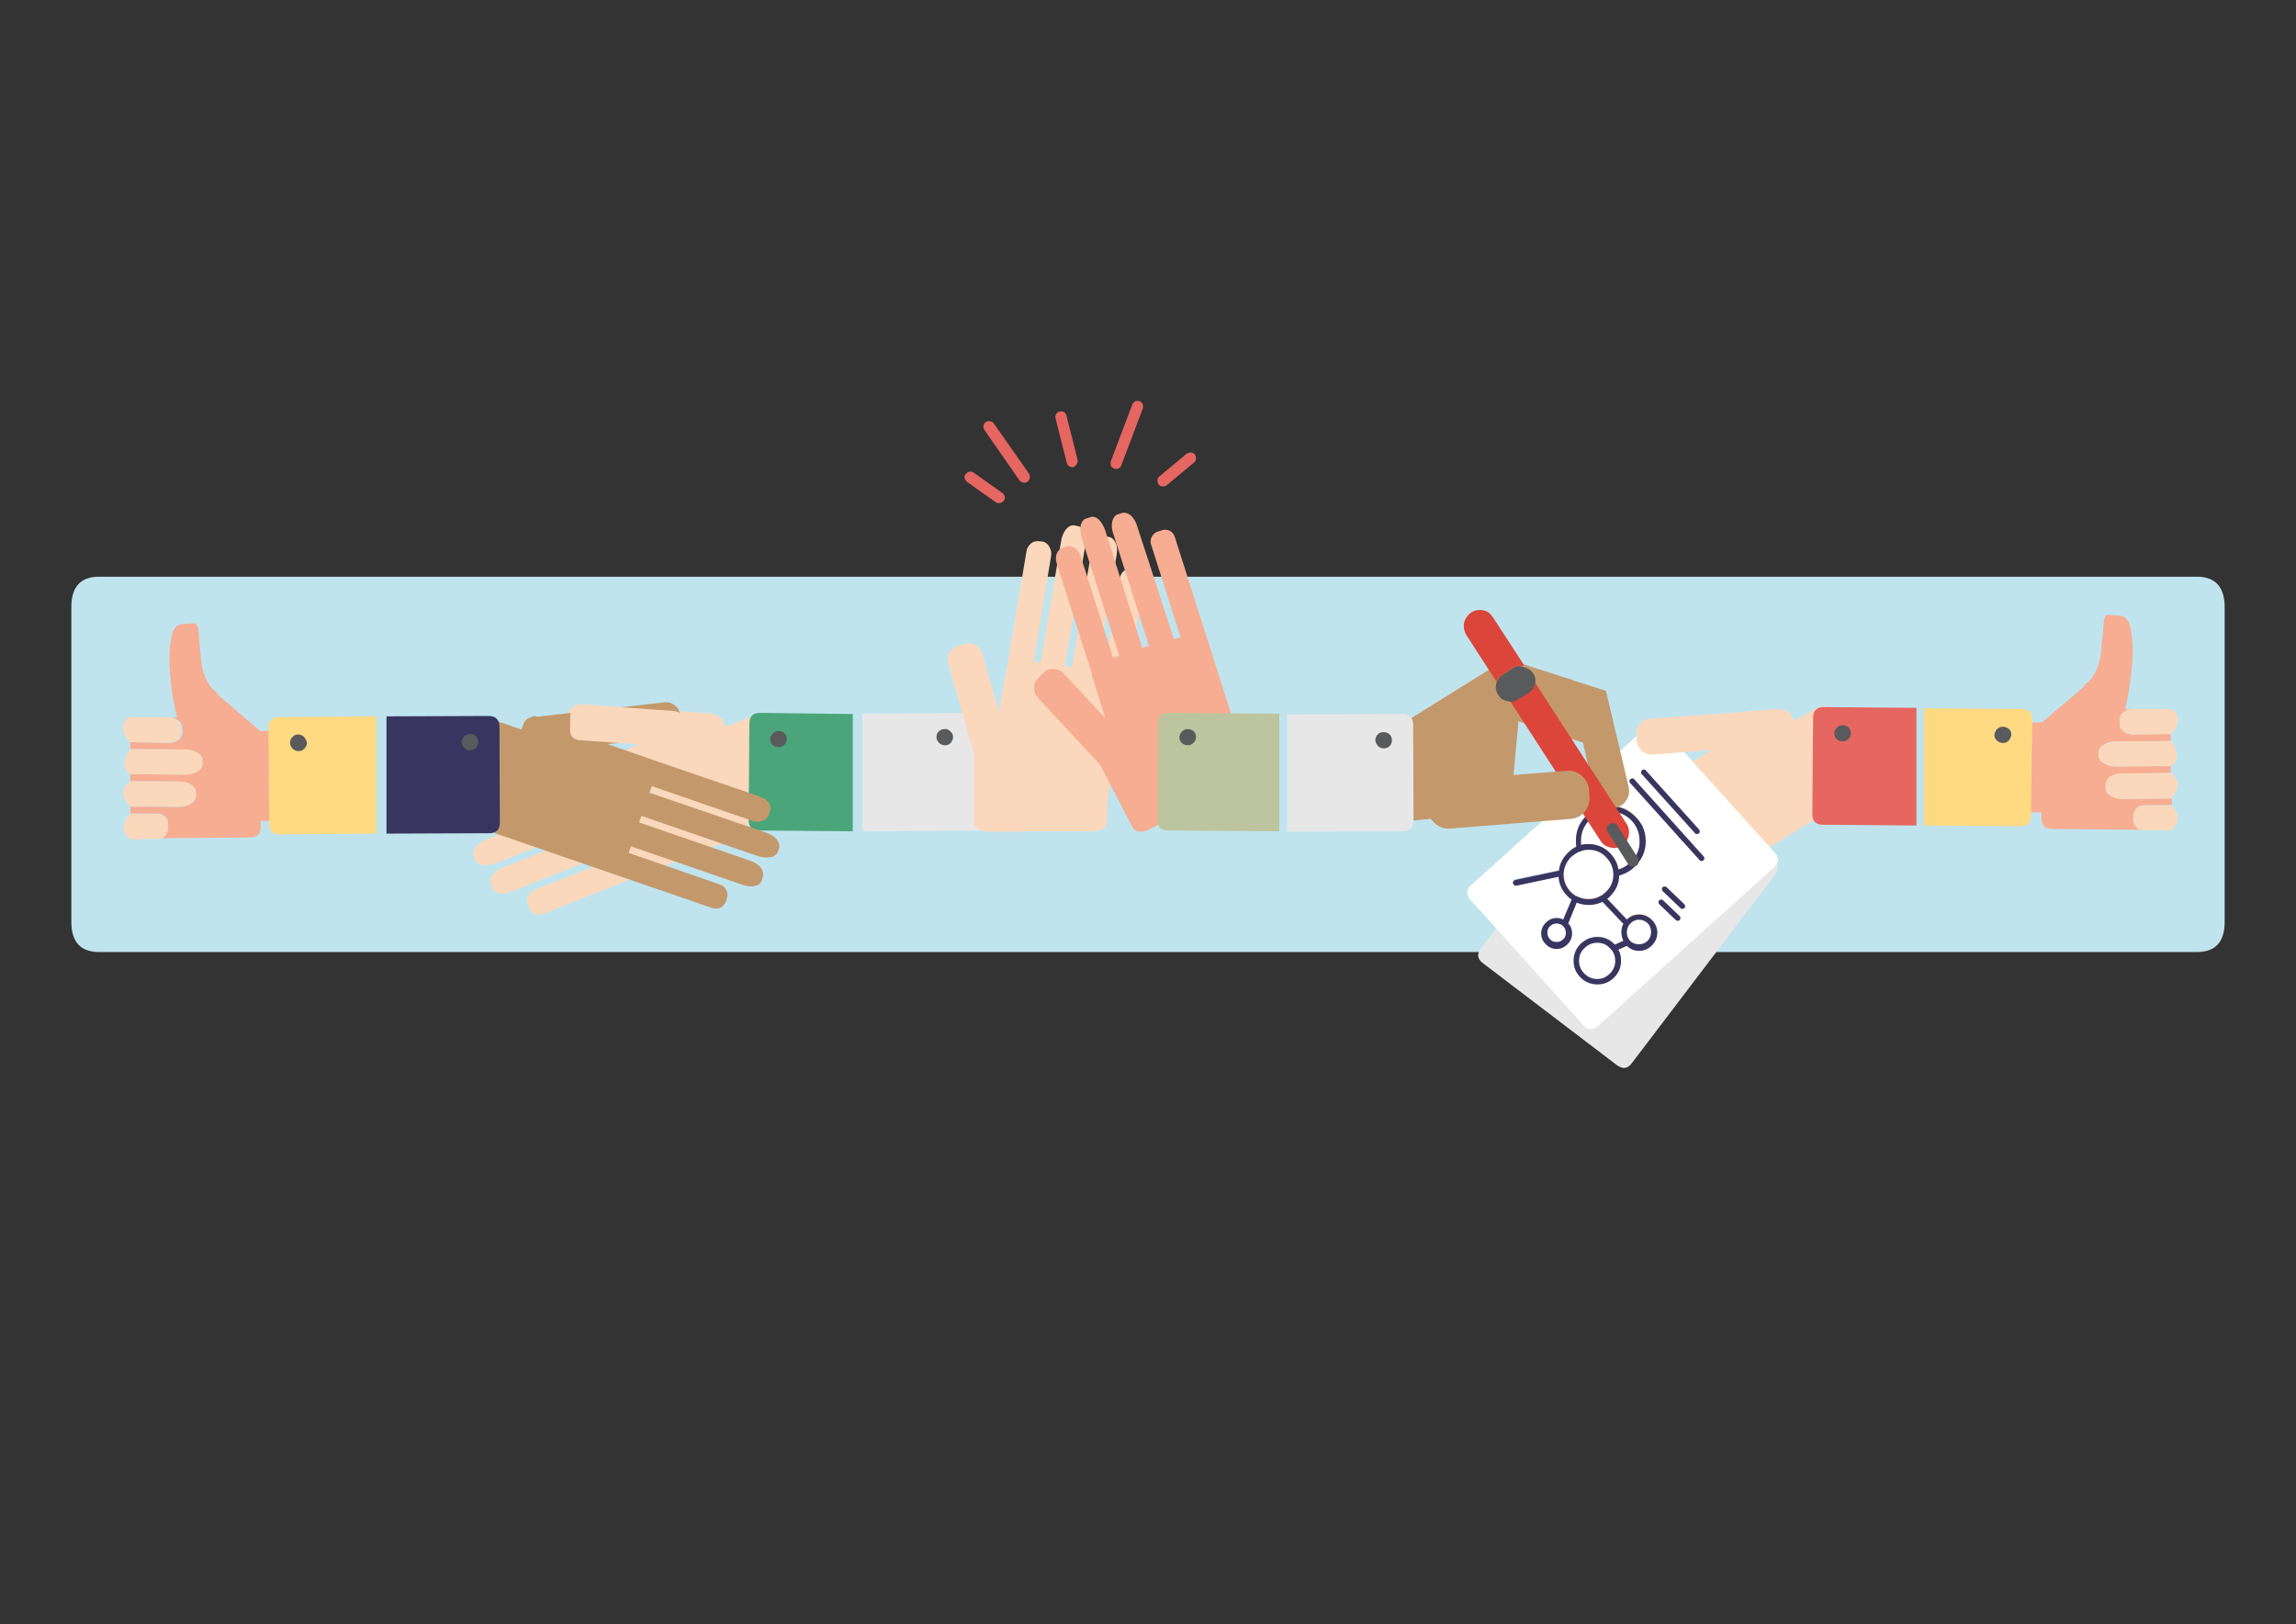 <?xml version="1.0" encoding="utf-8"?>
<!-- Generator: Adobe Illustrator 19.2.1, SVG Export Plug-In . SVG Version: 6.00 Build 0)  -->
<!DOCTYPE svg PUBLIC "-//W3C//DTD SVG 1.1//EN" "http://www.w3.org/Graphics/SVG/1.1/DTD/svg11.dtd">
<svg version="1.1" id="Layer_1" xmlns="http://www.w3.org/2000/svg" xmlns:xlink="http://www.w3.org/1999/xlink" x="0px" y="0px"
	 viewBox="0 0 595.3 421" style="enable-background:new 0 0 595.3 421;" xml:space="preserve">
<rect x="0" y="0" width="595.3" height="421" fill="#333333" stroke="none"/>
<style type="text/css">
	.st0{fill:#C0E4EE;}
	.st1{fill:#E66661;}
	.st2{fill:#FBD8BB;}
	.st3{fill:#4BA57B;}
	.st4{fill:#595A5C;}
	.st5{fill:#C3996C;}
	.st6{fill:#383660;}
	.st7{fill:#F7AD92;}
	.st8{fill:#FFDA83;}
	.st9{fill:#E7E7E7;}
	.st10{fill:#BDC59E;}
	.st11{fill:none;stroke:#383660;stroke-width:3;stroke-linecap:round;stroke-linejoin:round;}
	.st12{fill:#FFFFFF;}
	.st13{fill:#DC453A;}
	.st14{fill:none;stroke:#595A5C;stroke-width:3;stroke-linecap:round;stroke-linejoin:round;}
</style>
<g transform="matrix( 1, 0, 0, 1, 0,0) ">
	<g>
		<g id="Layer1_0_FILL_4_">
			<path class="st0" d="M576.8,157.4c0-5.2-2.4-7.9-7.2-7.9H25.7c-4.8,0-7.2,2.6-7.2,7.9V239c0,5.2,2.4,7.8,7.2,7.8h543.9
				c4.8,0,7.2-2.6,7.2-7.8L576.8,157.4L576.8,157.4z"/>
		</g>
	</g>
</g>
<g transform="matrix( 1, 0, 0, 1, 0,0) ">
	<g>
		<g id="Layer1_1_FILL_6_">
			<path class="st1" d="M250.1,123.9c0.1,0.4,0.3,0.7,0.6,1l7.5,5.3c0.3,0.2,0.7,0.3,1.1,0.2c0.4-0.1,0.7-0.3,1-0.6
				c0.2-0.3,0.3-0.7,0.2-1.1c-0.1-0.4-0.3-0.7-0.6-0.9l-7.5-5.3c-0.3-0.2-0.7-0.3-1.1-0.2c-0.4,0.1-0.7,0.3-0.9,0.6
				C250.1,123.1,250,123.5,250.1,123.9 M264.3,124.5c0.2,0.3,0.6,0.5,1,0.6s0.8,0,1.1-0.2c0.3-0.2,0.5-0.6,0.6-1s0-0.7-0.2-1.1
				l-9.1-13c-0.2-0.3-0.5-0.5-1-0.6c-0.4-0.1-0.7,0-1.1,0.2c-0.3,0.2-0.5,0.5-0.6,0.9s0,0.8,0.2,1.1L264.3,124.5 M279.2,120.3
				c0.2-0.4,0.3-0.7,0.2-1.1l-2.9-11.5c-0.1-0.4-0.3-0.7-0.7-0.9c-0.4-0.2-0.7-0.2-1.1-0.1s-0.7,0.3-0.9,0.7
				c-0.2,0.4-0.2,0.7-0.1,1.1l2.9,11.5c0.1,0.4,0.3,0.7,0.7,0.9c0.4,0.2,0.7,0.3,1.1,0.2C278.7,120.9,279,120.6,279.2,120.3
				 M296.3,105.9c0.1-0.4,0.1-0.8,0-1.1c-0.2-0.4-0.4-0.6-0.8-0.8c-0.4-0.1-0.8-0.1-1.1,0c-0.4,0.2-0.6,0.5-0.8,0.8l-5.6,14.8
				c-0.1,0.4-0.1,0.7,0,1.1c0.2,0.4,0.5,0.6,0.8,0.8c0.4,0.1,0.7,0.1,1.1,0c0.4-0.2,0.6-0.4,0.8-0.8L296.3,105.9 M301.4,126.1
				c0.4,0.1,0.8-0.1,1.1-0.3l7.1-5.9c0.3-0.3,0.5-0.6,0.5-1s-0.1-0.7-0.3-1.1c-0.3-0.3-0.6-0.5-1-0.5s-0.7,0.1-1.1,0.3l-7.1,5.9
				c-0.3,0.3-0.5,0.6-0.5,1s0.1,0.8,0.3,1.1C300.7,125.9,301,126.1,301.4,126.1z"/>
		</g>
	</g>
</g>
<g transform="matrix( 1, 0, 0, 1, 0,0) ">
	<g>
		<g id="Layer1_1_MEMBER_0_MEMBER_0_FILL_1_">
			<path class="st2" d="M155.2,197.2c-0.3,0.1-0.5,0.2-0.8,0.4L127,208.4c-0.9,0.4-1.6,0.9-2,1.7c-0.4,0.8-0.5,1.5-0.2,2.2l0.3,0.9
				c0.3,0.7,0.8,1.2,1.7,1.4c0.8,0.3,1.7,0.2,2.6-0.1l25.7-10.2l0.7,1.6l-29.7,11.7c-1.2,0.5-2.1,1.1-2.8,2
				c-0.6,0.9-0.8,1.6-0.5,2.4l0.4,0.9c0.3,0.7,0.9,1.1,1.9,1.3c1.1,0.2,2.2,0,3.4-0.4l29.6-11.8l0.7,1.7L130.2,225
				c-1.1,0.4-1.9,1.1-2.5,1.9c-0.6,0.8-0.7,1.6-0.4,2.3l0.3,0.9c0.3,0.7,0.9,1.2,1.9,1.4c1,0.2,2,0,3.1-0.4l28.5-11.2l0.6,1.7
				l-23.3,9.2c-0.7,0.3-1.2,0.8-1.5,1.5s-0.3,1.4-0.1,2.1l0.4,0.9c0.3,0.7,0.8,1.3,1.5,1.6c0.7,0.3,1.4,0.3,2.1,0l54.9-21.7
				c1.7-0.7,2.3-1.9,1.6-3.6l-0.6-1.4l6.1-2.5c1.7-0.7,2.3-1.8,1.5-3.6l-6.5-16.6c-0.7-1.7-1.9-2.2-3.6-1.5l-6.1,2.4l-0.4-1
				c-0.4-1-1-1.6-1.8-1.8c-0.5-0.4-1.2-0.6-1.9-0.7l-33-2.2c-1,0-2,0.2-2.8,0.9c-0.8,0.6-1.2,1.5-1.3,2.4l-0.2,2.1
				c0,1,0.3,1.9,1,2.6c0.7,0.8,1.6,1.2,2.6,1.2l15.6,1L155.2,197.2z"/>
		</g>
	</g>
</g>
<g transform="matrix( 1, 0, 0, 1, 0,0) ">
	<g>
		<g id="Layer1_1_MEMBER_0_MEMBER_1_FILL_1_">
			<path class="st3" d="M197.1,184.8c-1.9,0-2.8,0.9-2.8,2.8l-0.2,24.9c0,1.9,0.9,2.8,2.8,2.8l24.2,0.2v-30.4L197.1,184.8z"/>
		</g>
	</g>
</g>
<g transform="matrix( 1, 0, 0, 1, 0,0) ">
	<g>
		<g id="Layer1_1_MEMBER_0_MEMBER_2_FILL_1_">
			<path class="st4" d="M203.4,190.1c-0.4-0.4-0.9-0.6-1.5-0.6s-1.1,0.2-1.5,0.6s-0.7,0.9-0.7,1.5s0.2,1.1,0.6,1.5
				c0.4,0.4,0.9,0.5,1.5,0.6c0.6,0,1.1-0.2,1.5-0.6c0.5-0.4,0.7-1,0.7-1.5C204,191,203.8,190.5,203.4,190.1z"/>
		</g>
	</g>
</g>
<g transform="matrix( 1, 0, 0, 1, 0,0) ">
	<g>
		<g id="Layer1_1_MEMBER_1_MEMBER_0_FILL_1_">
			<path class="st5" d="M137.3,186.1c-0.8,0.2-1.3,0.8-1.7,1.9l-0.4,1.1L129,187c-1.8-0.6-2.9,0-3.5,1.7l-5.8,16.9
				c-0.6,1.8-0.1,2.9,1.7,3.5l6.3,2.2l-0.5,1.4c-0.6,1.7,0,2.9,1.7,3.5l55.8,19.2c0.7,0.2,1.4,0.2,2.1-0.1c0.7-0.3,1.1-0.9,1.4-1.6
				l0.3-0.9c0.2-0.7,0.2-1.4-0.2-2.1c-0.3-0.7-0.9-1.1-1.6-1.4l-23.7-8.2l0.6-1.7l29,10c1.1,0.4,2.2,0.5,3.1,0.3
				c1-0.2,1.6-0.7,1.8-1.5l0.3-0.9c0.2-0.7,0.1-1.5-0.5-2.3s-1.5-1.4-2.6-1.8l-29-10l0.6-1.7l30.1,10.4c1.2,0.4,2.3,0.5,3.4,0.3
				c1-0.2,1.6-0.7,1.9-1.4l0.3-0.9c0.2-0.7,0-1.5-0.6-2.3c-0.7-0.8-1.7-1.4-2.9-1.8l-30.1-10.3l0.6-1.7l26.1,9
				c0.9,0.3,1.8,0.3,2.6,0s1.4-0.8,1.6-1.5l0.3-0.9c0.3-0.7,0.2-1.5-0.2-2.2c-0.5-0.7-1.2-1.3-2.1-1.6l-28-9.6
				c-0.2-0.1-0.5-0.2-0.8-0.3l-11-3.8l15.6-1.7c1-0.1,1.9-0.5,2.6-1.3c0.7-0.8,0.9-1.6,0.9-2.6l-0.3-2.1c-0.1-1-0.6-1.8-1.4-2.4
				c-0.8-0.6-1.8-0.9-2.8-0.7l-32.9,3.7C138.5,185.4,137.8,185.8,137.3,186.1z"/>
		</g>
	</g>
</g>
<g transform="matrix( 1, 0, 0, 1, 0,0) ">
	<g>
		<g id="Layer1_1_MEMBER_1_MEMBER_1_FILL_1_">
			<path class="st6" d="M129.5,188.4c0-1.8-1-2.8-2.8-2.8l-26.5,0.1v30.4l26.6-0.1c1.9,0,2.8-0.9,2.8-2.8L129.5,188.4z"/>
		</g>
	</g>
</g>
<g transform="matrix( 1, 0, 0, 1, 0,0) ">
	<g>
		<g id="Layer1_1_MEMBER_1_MEMBER_2_FILL_1_">
			<path class="st4" d="M121.8,190.3c-0.6,0-1.1,0.2-1.5,0.6s-0.6,1-0.6,1.5c0,0.6,0.3,1,0.7,1.5c0.4,0.4,0.8,0.6,1.5,0.6
				c0.6,0,1.1-0.2,1.5-0.6s0.6-1,0.6-1.5c0-0.6-0.2-1.1-0.6-1.5C122.9,190.4,122.4,190.2,121.8,190.3z"/>
		</g>
	</g>
</g>
<g transform="matrix( 1, 0, 0, 1, 0,0) ">
	<g>
		<g id="Layer1_1_MEMBER_2_MEMBER_0_FILL_1_">
			<path class="st7" d="M37.4,217.4h-3.6v0.1L37.4,217.4 M33.8,192.4v1.8l14,0.1c1.3,0,2.4,0.3,3.3,0.8c0.9,0.5,1.4,1.2,1.4,2v1
				c0,0.8-0.5,1.4-1.4,1.9s-2,0.8-3.3,0.8l-14-0.1v1.8l12.8,0.1c1.2,0,2.2,0.3,3,0.8c0.8,0.6,1.2,1.2,1.2,2v1c0,0.8-0.4,1.4-1.3,2
				c-0.9,0.5-1.9,0.8-3,0.8l-12.7-0.1v1.8h7.1c0.8,0,1.4,0.3,1.9,0.8s0.8,1.2,0.8,1.9v1c0,0.8-0.3,1.4-0.8,2
				c-0.4,0.4-0.9,0.6-1.5,0.7l23.5-0.2c1.9,0,2.8-0.9,2.8-2.8v-1.5h6.6c1.9,0,2.8-0.9,2.8-2.8l-0.2-17.8c0-1.8-0.9-2.7-2.8-2.7h-6.5
				L56,179.7l1.3,0.5c-1.4-0.7-2.5-1.7-3.3-3.1c-1-1.8-1.6-3.6-1.8-5.6c-0.3-2.8-0.6-5.6-0.8-8.4c0-0.6-0.3-1.1-0.7-1.5
				c-0.7,0-1.8,0-3.4,0.2c-1.6,0.1-2.5,1.3-2.9,3.6c-0.4,2.3-0.6,4.9-0.4,7.9c0.2,2.9,0.5,6,1.1,9c0.2,1.2,0.5,2.4,0.8,3.7h-1.6
				c0.8,0.1,1.4,0.3,2,0.8c0.7,0.5,1,1.2,1,2v1c0,0.8-0.3,1.4-1,2c-0.7,0.5-1.5,0.8-2.4,0.8L33.8,192.4z"/>
			<path class="st2" d="M42.8,211.8c-0.5-0.6-1.2-0.8-1.9-0.8h-7.1h-0.1c-2.2,2.5-2.2,4.6,0,6.5h0.1h3.6h1.2c0.2,0,0.4,0,0.5,0h1.6
				c0.2,0,0.3,0,0.5,0c0.6-0.1,1.1-0.3,1.5-0.7c0.5-0.5,0.8-1.2,0.8-2v-1C43.6,212.9,43.4,212.2,42.8,211.8 M50.8,206.4v-1
				c0-0.8-0.4-1.4-1.2-2c-0.8-0.5-1.8-0.8-3-0.8l-12.8-0.1h-0.1c-2.3,1.9-2.3,4,0,6.5h0.1l12.7,0.1c1.2,0,2.2-0.2,3-0.8
				C50.3,207.8,50.8,207.2,50.8,206.4 M33.8,194.2L33.8,194.2c-2,2.8-2,5-0.1,6.5h0.1l14,0.1c1.3,0,2.4-0.2,3.3-0.8
				c0.9-0.5,1.4-1.2,1.4-1.9v-1c0-0.8-0.5-1.5-1.4-2c-0.9-0.6-2-0.8-3.3-0.8L33.8,194.2 M33.6,185.9c-2.2,1.5-2.2,3.7,0,6.5h0.1
				l9.8,0.1c1,0,1.8-0.2,2.4-0.8c0.7-0.5,1-1.2,1-2v-1c0-0.8-0.3-1.4-1-2c-0.6-0.5-1.2-0.7-2-0.8c-0.1,0-0.3,0-0.4,0L33.6,185.9z"/>
		</g>
	</g>
</g>
<g transform="matrix( 1, 0, 0, 1, 0,0) ">
	<g>
		<g id="Layer1_1_MEMBER_2_MEMBER_1_FILL_1_">
			<path class="st8" d="M72.4,185.9c-1.9,0-2.8,1-2.8,2.8l0.2,24.9c0,1.9,1,2.8,2.8,2.7l25-0.2v-30.4L72.4,185.9z"/>
		</g>
	</g>
</g>
<g transform="matrix( 1, 0, 0, 1, 0,0) ">
	<g>
		<g id="Layer1_1_MEMBER_2_MEMBER_2_FILL_1_">
			<path class="st4" d="M78.8,191c-0.4-0.4-1-0.6-1.5-0.6c-0.6,0-1.1,0.2-1.5,0.7c-0.4,0.4-0.6,0.9-0.6,1.5s0.3,1.1,0.7,1.5
				c0.4,0.4,0.9,0.6,1.5,0.6s1.1-0.2,1.5-0.6s0.7-1,0.7-1.5C79.5,192,79.2,191.5,78.8,191z"/>
		</g>
	</g>
</g>
<g transform="matrix( 1, 0, 0, 1, 0,0) ">
	<g>
		<g id="Layer1_1_MEMBER_3_MEMBER_0_FILL_1_">
			<path class="st9" d="M258.4,187.6c0-1.9-0.9-2.8-2.8-2.8l-32,0.2v30.5l32.3-0.2c1.9,0,2.8-0.9,2.8-2.8L258.4,187.6z"/>
		</g>
	</g>
</g>
<g transform="matrix( 1, 0, 0, 1, 0,0) ">
	<g>
		<g id="Layer1_1_MEMBER_3_MEMBER_1_FILL">
			<path class="st4" d="M244.9,189c-0.6,0-1.1,0.2-1.5,0.6s-0.6,0.9-0.6,1.5s0.3,1.1,0.7,1.5s0.9,0.6,1.5,0.6s1.1-0.2,1.5-0.6
				c0.4-0.5,0.6-1,0.6-1.5c0-0.6-0.2-1.1-0.7-1.5C245.9,189.1,245.4,188.9,244.9,189z"/>
		</g>
	</g>
</g>
<g transform="matrix( 1, 0, 0, 1, 0,0) ">
	<g>
		<g id="Layer1_1_MEMBER_3_MEMBER_2_MEMBER_0_FILL">
			<path class="st2" d="M281.2,138c-0.4-1-1-1.5-1.7-1.6l-0.9-0.2c-0.8-0.1-1.5,0.2-2.2,1c-0.7,0.9-1.1,1.9-1.3,3.2l-5.3,31.4
				l-1.8-0.3l4.5-27.2c0.2-0.9,0-1.8-0.4-2.5c-0.4-0.8-1-1.2-1.7-1.4l-1-0.1c-0.8-0.1-1.5,0.1-2.1,0.6c-0.7,0.6-1.1,1.3-1.2,2.3
				l-4.9,29.2c-0.1,0.2-0.2,0.5-0.2,0.8l-2,11.5l-4.3-15.1c-0.3-1-0.8-1.8-1.7-2.3s-1.8-0.7-2.7-0.4l-2,0.6c-1,0.3-1.7,0.9-2.2,1.7
				c-0.5,0.9-0.5,1.9-0.2,2.9l9,31.8c0.2,0.8,0.6,1.4,1.1,1.8c0.2,0.3,0.4,0.6,0.7,0.8c0.4,0.3,0.8,0.4,1.4,0.5l1.1,0.2l-0.1,0.7
				l23,4.1l0.1-0.9l1.5,0.3c0.3,0,0.6,0.1,0.9,0c1.3-0.1,2.1-0.9,2.3-2.4l9.8-58.2c0.1-0.7,0-1.4-0.4-2.1c-0.5-0.6-1.1-1-1.8-1.1
				l-1-0.2c-0.7-0.1-1.4,0.1-2,0.5c-0.6,0.5-1,1.1-1.1,1.8l-4.2,24.7l-1.8-0.3l5.1-30.2c0.2-1.1,0.2-2.2-0.2-3.1
				c-0.4-0.9-1-1.5-1.8-1.6l-1-0.2c-0.8-0.1-1.5,0.2-2.2,0.9c-0.7,0.8-1.1,1.7-1.3,2.9l-5.1,30.2l-1.8-0.3l5.3-31.4
				C281.7,140.2,281.6,139,281.2,138z"/>
		</g>
	</g>
</g>
<g transform="matrix( 1, 0, 0, 1, 0,0) ">
	<g>
		<g id="Layer1_1_MEMBER_3_MEMBER_2_MEMBER_1_FILL">
			<path class="st2" d="M256.6,191.9c-2.7,0-4.1,0.9-4.1,2.8v18c0,1.4,0.8,2.3,2.5,2.7c0.6,0.2,1.3,0.2,2.1,0.2h8.4v-0.1H283
				c2.7,0,4.1-0.9,4.1-2.8v-18c0-1.9-1.4-2.8-4.1-2.8L256.6,191.9L256.6,191.9z"/>
		</g>
	</g>
</g>
<g transform="matrix( 1, 0, 0, 1, 0,0) ">
	<g>
		<g id="Layer1_1_MEMBER_4_MEMBER_0_MEMBER_0_FILL">
			<path class="st7" d="M294.8,136.3c-0.3-1.1-0.9-2-1.6-2.7c-0.8-0.6-1.6-0.8-2.3-0.6l-1,0.3c-0.7,0.2-1.2,0.8-1.5,1.8
				c-0.2,1-0.2,2,0.2,3.1l9.3,29.2l-1.7,0.6l-9.6-30.4c-0.4-1.2-1-2.2-1.7-2.9c-0.8-0.7-1.6-0.9-2.3-0.6l-0.9,0.3
				c-0.8,0.2-1.3,0.9-1.5,1.8c-0.2,1.1-0.1,2.2,0.3,3.4l9.7,30.4l-1.6,0.5l-8.4-26.3c-0.3-0.9-0.8-1.6-1.5-2.1s-1.4-0.7-2.2-0.4
				l-0.9,0.3c-0.8,0.2-1.3,0.8-1.6,1.5c-0.3,0.8-0.3,1.7,0,2.6l9,28.2c0,0.2,0.1,0.5,0.1,0.8l3.5,11.1l-10.7-11.5
				c-0.7-0.8-1.6-1.2-2.6-1.3c-1-0.1-1.9,0.2-2.6,0.9l-1.5,1.5c-0.8,0.7-1.1,1.6-1.1,2.5c0,1,0.4,1.9,1.1,2.7l22.5,24.2
				c0.6,0.6,1.2,1,1.8,1.1c0.3,0.2,0.6,0.3,1,0.4s1,0,1.5-0.1l1.1-0.3l0.2,0.7l22.3-6.9l-0.3-0.8l1.4-0.4c0.3-0.1,0.6-0.2,0.8-0.4
				c1.1-0.6,1.5-1.7,1-3.1l-17.9-56.2c-0.2-0.7-0.7-1.3-1.3-1.6c-0.7-0.3-1.4-0.4-2.1-0.1l-1,0.3c-0.7,0.2-1.2,0.7-1.6,1.4
				c-0.3,0.7-0.4,1.4-0.1,2.1l7.6,23.9l-1.7,0.5L294.8,136.3z"/>
		</g>
	</g>
</g>
<g transform="matrix( 1, 0, 0, 1, 0,0) ">
	<g>
		<g id="Layer1_1_MEMBER_4_MEMBER_0_MEMBER_1_FILL">
			<path class="st7" d="M287.5,193.8c-2.4,1.2-3.2,2.7-2.3,4.4l8.3,16c0.7,1.3,1.8,1.7,3.4,1.2c0.6-0.1,1.2-0.4,1.9-0.8l7.4-3.8l0,0
				l15.5-8c2.4-1.2,3.2-2.7,2.3-4.3l-8.3-16c-0.8-1.7-2.5-1.9-4.9-0.6L287.5,193.8z"/>
		</g>
	</g>
</g>
<g transform="matrix( 1, 0, 0, 1, 0,0) ">
	<g>
		<g id="Layer1_1_MEMBER_4_MEMBER_1_FILL_1_">
			<path class="st10" d="M303.1,184.8c-1.9,0-2.8,0.9-2.8,2.8l-0.2,24.9c0,1.9,0.9,2.8,2.8,2.8l28.8,0.2V185L303.1,184.8z"/>
		</g>
	</g>
</g>
<g transform="matrix( 1, 0, 0, 1, 0,0) ">
	<g>
		<g id="Layer1_1_MEMBER_4_MEMBER_2_FILL">
			<path class="st4" d="M309.5,189.6c-0.4-0.4-0.9-0.6-1.5-0.6s-1.1,0.2-1.5,0.6s-0.7,0.9-0.7,1.5s0.2,1.1,0.6,1.5s0.9,0.5,1.5,0.6
				c0.6,0,1.1-0.2,1.5-0.6c0.5-0.4,0.7-1,0.7-1.5C310.1,190.5,309.9,190,309.5,189.6z"/>
		</g>
	</g>
</g>
<g transform="matrix( 1, 0, 0, 1, 0,0) ">
	<g>
		<g id="Layer1_1_MEMBER_5_MEMBER_0_MEMBER_0_FILL">
			<path class="st9" d="M425,196.4c-1.5-1.1-2.8-1-3.9,0.5L384,245.8c-1.1,1.5-1,2.8,0.5,3.9l34.7,26.4c1.5,1.1,2.8,1,3.9-0.5
				l37.1-48.8c1.1-1.5,1-2.8-0.5-3.9L425,196.4 M419.9,211.4l21.4,16.3L419.9,211.4 M422.6,208.8l16.3,12.5L422.6,208.8z"/>
		</g>
	</g>
	<g>
		<path id="Layer1_1_MEMBER_5_MEMBER_0_MEMBER_0_1_STROKES" class="st11" d="M419.9,211.4l21.4,16.3 M422.6,208.8l16.3,12.5"/>
	</g>
</g>
<g transform="matrix( 1, 0, 0, 1, 0,0) ">
	<g>
		<g id="Layer1_1_MEMBER_5_MEMBER_0_MEMBER_1_FILL">
			<path class="st2" d="M434.1,200.2c-0.3,0.1-0.5,0.3-0.7,0.4l-25.7,14.6c-0.8,0.5-1.4,1.1-1.8,1.9c-0.3,0.8-0.2,1.6,0.1,2.2
				l0.4,0.8c0.4,0.7,1,1.1,1.8,1.2c0.9,0.2,1.7,0,2.6-0.5l24-13.6l0.9,1.5l-27.8,15.8c-1.1,0.6-1.9,1.4-2.5,2.3
				c-0.5,0.9-0.6,1.7-0.2,2.4l0.5,0.8c0.4,0.7,1.1,1,2,1.1c1.1,0,2.2-0.3,3.3-0.9l28-15.7l0.9,1.6l-26.7,15.1
				c-1,0.6-1.8,1.3-2.3,2.2c-0.5,0.9-0.5,1.7-0.1,2.3l0.5,0.9c0.4,0.7,1.1,1.1,2.1,1.1s2-0.2,3-0.9l26.6-15.1l0.9,1.5l-21.8,12.4
				c-0.7,0.4-1.1,0.9-1.3,1.6c-0.2,0.8-0.1,1.5,0.2,2.1l0.5,0.9c0.4,0.7,0.9,1.1,1.6,1.4c0.7,0.2,1.4,0.1,2.1-0.3
				c27.8-18.3,45.3-29.2,52.4-32.8l0,0l-0.8-1.3l5.8-3.3c1.6-0.9,2-2.2,1.1-3.8l-8.8-15.5c-0.9-1.6-2.1-1.9-3.8-1l-5.8,3.2l-0.6-1
				c-0.5-1-1.2-1.5-2-1.6c-0.6-0.3-1.3-0.4-2-0.4l-7.8,0.6c-0.3,0.9-0.7,1.8-1.2,2.6c-2.3,3.7-5.3,6.2-8.9,7.4l1.2-0.1L434.1,200.2z
				"/>
		</g>
	</g>
</g>
<g transform="matrix( 1, 0, 0, 1, 0,0) ">
	<g>
		<g id="Layer1_1_MEMBER_5_MEMBER_0_MEMBER_2_FILL">
			<path class="st12" d="M430.9,188.6c-1.2-1.4-2.6-1.4-3.9-0.2l-45.5,41c-1.4,1.2-1.4,2.6-0.2,3.9l29.2,32.4
				c1.2,1.4,2.6,1.4,3.9,0.2l45.5-41c1.4-1.2,1.4-2.6,0.2-3.9L430.9,188.6 M426.7,218c0,2.5-0.9,4.7-2.7,6.4l0,0
				c-1.2,1.2-2.6,2-4.2,2.4c-0.1,2.1-0.8,3.9-2.3,5.3c-0.3,0.3-0.5,0.5-0.8,0.7l5.1,5.4c0.9-0.9,2-1.3,3.2-1.3
				c1.3,0,2.4,0.5,3.3,1.4s1.4,2,1.4,3.3s-0.5,2.4-1.4,3.3s-2,1.4-3.3,1.4c-1.2,0-2.3-0.4-3.2-1.3l-2.2,1c0.5,0.9,0.7,1.9,0.7,2.9
				c0,1.7-0.6,3.1-1.8,4.3l0,0c-1.2,1.2-2.6,1.8-4.3,1.8c-1.7,0-3.1-0.6-4.4-1.8c-1.2-1.2-1.8-2.6-1.8-4.3c0-1.7,0.6-3.1,1.8-4.4
				l0,0c1.2-1.2,2.7-1.8,4.4-1.8c1.7,0,3.1,0.6,4.3,1.8c0.1,0.1,0.1,0.1,0.2,0.2l2.2-1c-0.4-0.7-0.5-1.4-0.5-2.2
				c0-0.8,0.2-1.5,0.5-2.2l-5.4-5.7c-1.1,0.5-2.2,0.8-3.5,0.8c-1.1,0-2.2-0.2-3.2-0.6l-2.2,5.4c0.7,0.7,1,1.6,1,2.6
				c0,1.1-0.4,2-1.2,2.8c-0.8,0.8-1.7,1.2-2.8,1.2c-1.1,0-2-0.4-2.8-1.2c-0.8-0.8-1.2-1.7-1.2-2.8c0-1.1,0.4-2,1.2-2.8
				c0.8-0.8,1.7-1.2,2.8-1.2c0.6,0,1.2,0.1,1.7,0.4l2.2-5.2c-0.4-0.3-0.8-0.6-1.1-0.9c-1.4-1.4-2.2-3-2.3-5l-10.9,2.3
				c-0.2,0-0.4,0-0.6-0.1s-0.3-0.3-0.3-0.5s0-0.4,0.1-0.6s0.3-0.3,0.5-0.3l11.3-2.4c0.2-1.8,1-3.3,2.3-4.6c0.7-0.7,1.4-1.2,2.2-1.6
				c-0.1-0.5-0.1-1-0.1-1.5c0-2.5,0.9-4.7,2.6-6.4l0,0c1.8-1.8,3.9-2.6,6.4-2.6s4.7,0.9,6.4,2.7C425.8,213.4,426.6,215.5,426.7,218
				 M425.7,200.8c-0.1-0.2-0.2-0.3-0.2-0.5s0.1-0.4,0.2-0.5c0.2-0.1,0.3-0.2,0.5-0.2s0.4,0.1,0.5,0.2l13.8,15.3
				c0.1,0.2,0.2,0.3,0.2,0.5s-0.1,0.4-0.2,0.5c-0.2,0.1-0.3,0.2-0.5,0.2s-0.4-0.1-0.5-0.2L425.7,200.8 M441.7,222
				c0.1,0.2,0.2,0.3,0.2,0.5s-0.1,0.4-0.2,0.5c-0.2,0.1-0.3,0.2-0.5,0.2s-0.4-0.1-0.5-0.2l-18-20c-0.1-0.2-0.2-0.3-0.2-0.5
				s0.1-0.4,0.2-0.5c0.2-0.1,0.3-0.2,0.5-0.2s0.4,0.1,0.5,0.2L441.7,222 M431.1,231c-0.1-0.1-0.2-0.3-0.2-0.5s0.1-0.4,0.2-0.5
				s0.3-0.2,0.5-0.2s0.4,0.1,0.5,0.2l4.6,4.4c0.2,0.2,0.2,0.3,0.2,0.5s-0.1,0.4-0.2,0.5c-0.1,0.2-0.3,0.2-0.5,0.2s-0.4-0.1-0.5-0.2
				L431.1,231 M430.2,234.4c-0.1-0.1-0.2-0.3-0.2-0.5s0.1-0.4,0.2-0.5s0.3-0.2,0.5-0.2s0.4,0.1,0.5,0.2l4.3,4.1
				c0.2,0.1,0.2,0.3,0.2,0.5s-0.1,0.4-0.2,0.5c-0.1,0.2-0.3,0.2-0.5,0.2s-0.4-0.1-0.5-0.2L430.2,234.4 M427.2,239.4
				c-0.6-0.6-1.4-0.9-2.3-0.9s-1.6,0.3-2.3,0.9c-0.1,0.1-0.2,0.2-0.3,0.4l0,0l0,0l0,0c-0.4,0.5-0.5,1.1-0.5,1.8c0,0.8,0.2,1.4,0.7,2
				l0,0v0.1l0.1,0.1c0.6,0.6,1.4,0.9,2.3,0.9s1.6-0.3,2.3-0.9c0.6-0.6,0.9-1.4,0.9-2.3C428.1,240.8,427.8,240,427.2,239.4
				 M414.1,244.3c-1.3,0-2.4,0.5-3.3,1.4l0,0c-0.9,0.9-1.4,2-1.4,3.3s0.4,2.4,1.4,3.3c0.9,0.9,2,1.4,3.3,1.4s2.4-0.5,3.3-1.4l0,0
				c0.9-0.9,1.4-2,1.4-3.3c0-1-0.3-2-0.9-2.8l-0.1-0.1c-0.1-0.1-0.3-0.3-0.4-0.4C416.5,244.8,415.4,244.3,414.1,244.3 M405.3,240.1
				C405.3,240.1,405.2,240,405.3,240.1c-0.1-0.1-0.2-0.2-0.2-0.2c-0.4-0.3-0.9-0.5-1.5-0.5c-0.7,0-1.3,0.2-1.7,0.7
				c-0.5,0.5-0.7,1.1-0.7,1.7c0,0.7,0.2,1.3,0.7,1.7c0.5,0.5,1.1,0.7,1.7,0.7c0.7,0,1.3-0.2,1.7-0.7c0.5-0.5,0.7-1.1,0.7-1.7
				S405.8,240.6,405.3,240.1 M416.4,222.1c-1.3-1.2-2.8-1.9-4.5-1.9c-0.8,0-1.5,0.1-2.2,0.4c0,0-0.1,0-0.2,0
				c-0.8,0.3-1.5,0.8-2.2,1.5c-1.2,1.2-1.8,2.6-1.8,4.2l0,0v0.1c0,0.1,0,0.1,0,0.2c0,1.8,0.6,3.3,1.9,4.5c0.4,0.4,0.8,0.7,1.3,1h0.1
				c0.9,0.5,2,0.8,3.2,0.8s2.3-0.3,3.2-0.9h0.1c0.4-0.3,0.8-0.6,1.2-1c1.2-1.3,1.9-2.8,1.9-4.5c0-0.1,0-0.2,0-0.3l0,0
				C418.2,224.8,417.6,223.3,416.4,222.1 M422.9,223.4L422.9,223.4c1.5-1.5,2.3-3.3,2.3-5.4s-0.7-3.9-2.2-5.4s-3.3-2.2-5.4-2.2
				s-3.9,0.7-5.4,2.2l0,0c-1.5,1.5-2.2,3.3-2.2,5.4c0,0.3,0,0.6,0,1c0.6-0.1,1.2-0.2,1.9-0.2c2.2,0,4,0.8,5.6,2.3
				c1.2,1.2,2,2.7,2.2,4.3C420.9,225,422,224.4,422.9,223.4z"/>
			<path class="st6" d="M430,233.9c0,0.2,0.1,0.4,0.2,0.5l4.3,4.1c0.2,0.1,0.3,0.2,0.5,0.2s0.4-0.1,0.5-0.2s0.2-0.3,0.2-0.5
				s-0.1-0.4-0.2-0.5l-4.3-4.1c-0.1-0.1-0.3-0.2-0.5-0.2s-0.4,0.1-0.5,0.2S430,233.8,430,233.9 M430.9,230.5c0,0.2,0.1,0.4,0.2,0.5
				l4.6,4.4c0.2,0.2,0.3,0.2,0.5,0.2s0.4-0.1,0.5-0.2c0.2-0.1,0.2-0.3,0.2-0.5s-0.1-0.4-0.2-0.5l-4.6-4.4c-0.1-0.1-0.3-0.2-0.5-0.2
				s-0.4,0.1-0.5,0.2C430.9,230.1,430.9,230.3,430.9,230.5 M441.9,222.5c0-0.2-0.1-0.4-0.2-0.5l-18-20c-0.1-0.2-0.3-0.2-0.5-0.2
				s-0.4,0.1-0.5,0.2c-0.2,0.1-0.2,0.3-0.2,0.5s0,0.4,0.2,0.5l18,20c0.1,0.2,0.3,0.2,0.5,0.2s0.4-0.1,0.5-0.2
				S441.9,222.8,441.9,222.5 M425.5,200.2c0,0.2,0,0.4,0.2,0.5l13.8,15.3c0.1,0.2,0.3,0.2,0.5,0.2s0.4-0.1,0.5-0.2
				c0.2-0.1,0.2-0.3,0.2-0.5s-0.1-0.4-0.2-0.5l-13.8-15.3c-0.1-0.2-0.3-0.2-0.5-0.2s-0.4,0-0.5,0.2
				C425.6,199.9,425.5,200,425.5,200.2 M424,224.5c1.8-1.8,2.7-3.9,2.7-6.4s-0.9-4.7-2.7-6.4c-1.8-1.8-3.9-2.7-6.4-2.7
				s-4.7,0.9-6.4,2.6l0,0c-1.8,1.8-2.6,3.9-2.6,6.4c0,0.5,0,1,0.1,1.5c-0.8,0.4-1.5,0.9-2.2,1.6c-1.3,1.3-2.1,2.8-2.3,4.6l-11.3,2.4
				c-0.2,0.1-0.4,0.2-0.5,0.3c-0.1,0.2-0.2,0.4-0.1,0.6s0.2,0.4,0.3,0.5c0.2,0.1,0.4,0.1,0.6,0.1l10.9-2.3c0.1,1.9,0.9,3.6,2.3,5
				c0.3,0.3,0.7,0.7,1.1,0.9l-2.2,5.2c-0.5-0.3-1.1-0.4-1.7-0.4c-1.1,0-2,0.4-2.8,1.2c-0.8,0.8-1.2,1.7-1.2,2.8c0,1.1,0.4,2,1.2,2.8
				c0.8,0.8,1.7,1.2,2.8,1.2c1.1,0,2-0.4,2.8-1.2c0.8-0.8,1.2-1.7,1.2-2.8c0-1-0.3-1.9-1-2.6l2.2-5.4c1,0.4,2,0.6,3.2,0.6
				c1.3,0,2.4-0.3,3.5-0.8l5.4,5.7c-0.4,0.7-0.5,1.4-0.5,2.2c0,0.8,0.2,1.5,0.5,2.2l-2.2,1c-0.1-0.1-0.1-0.1-0.2-0.2
				c-1.2-1.2-2.6-1.8-4.3-1.8c-1.7,0-3.1,0.6-4.4,1.8l0,0c-1.2,1.2-1.8,2.7-1.8,4.4c0,1.7,0.6,3.1,1.8,4.3c1.2,1.2,2.7,1.8,4.4,1.8
				c1.7,0,3.1-0.6,4.3-1.8l0,0c1.2-1.2,1.8-2.6,1.8-4.3c0-1.1-0.2-2.1-0.7-2.9l2.2-1c0.9,0.9,2,1.3,3.2,1.3c1.3,0,2.4-0.5,3.3-1.4
				s1.4-2,1.4-3.3s-0.5-2.4-1.4-3.3s-2-1.4-3.3-1.4c-1.2,0-2.3,0.4-3.2,1.3l-5.1-5.4c0.3-0.2,0.6-0.4,0.8-0.7
				c1.5-1.5,2.3-3.3,2.3-5.3C421.4,226.5,422.8,225.8,424,224.5L424,224.5 M422.9,223.4L422.9,223.4c-1,1-2,1.6-3.3,2
				c-0.2-1.6-1-3-2.2-4.3c-1.5-1.5-3.4-2.3-5.6-2.3c-0.7,0-1.3,0.1-1.9,0.2c0-0.3,0-0.6,0-1c0-2.1,0.7-3.9,2.2-5.4l0,0
				c1.5-1.5,3.3-2.2,5.4-2.2s3.9,0.7,5.4,2.2s2.2,3.3,2.2,5.4C425.2,220.1,424.4,221.9,422.9,223.4 M411.9,220.3
				c1.8,0,3.3,0.6,4.5,1.9c1.2,1.2,1.8,2.6,1.9,4.2l0,0c0,0.1,0,0.2,0,0.3c0,1.8-0.6,3.3-1.9,4.5c-0.4,0.4-0.8,0.7-1.2,1h-0.1
				c-1,0.6-2,0.9-3.2,0.9s-2.2-0.3-3.2-0.8c0,0,0,0-0.1,0c-0.5-0.3-0.9-0.6-1.3-1c-1.2-1.3-1.9-2.8-1.9-4.5c0-0.1,0-0.1,0-0.2v-0.1
				l0,0c0.1-1.6,0.7-3,1.8-4.2c0.7-0.6,1.4-1.1,2.2-1.5c0.1,0,0.1,0,0.2,0C410.4,220.4,411.1,220.3,411.9,220.3 M405.2,240
				C405.2,240,405.3,240.1,405.2,240c0.6,0.6,0.8,1.2,0.8,1.8c0,0.7-0.2,1.3-0.7,1.7c-0.5,0.5-1.1,0.7-1.7,0.7
				c-0.7,0-1.3-0.2-1.7-0.7c-0.5-0.5-0.7-1.1-0.7-1.7c0-0.7,0.2-1.3,0.7-1.7c0.5-0.5,1.1-0.7,1.7-0.7s1.1,0.2,1.5,0.5
				C405.1,240,405.1,240,405.2,240 M410.8,245.8c0.9-0.9,2-1.4,3.3-1.4s2.4,0.4,3.3,1.4c0.1,0.1,0.3,0.3,0.4,0.4
				c0,0.1,0.1,0.1,0.1,0.1c0.6,0.8,0.9,1.7,0.9,2.8c0,1.3-0.5,2.4-1.4,3.3l0,0c-0.9,0.9-2,1.4-3.3,1.4s-2.4-0.5-3.3-1.4
				s-1.4-2-1.4-3.3S409.9,246.6,410.8,245.8L410.8,245.8 M424.9,238.4c0.9,0,1.6,0.3,2.3,0.9c0.6,0.6,0.9,1.4,0.9,2.3
				s-0.3,1.6-0.9,2.3c-0.6,0.6-1.4,0.9-2.3,0.9s-1.6-0.3-2.3-0.9c0-0.1-0.1-0.1-0.1-0.1v-0.1l0,0c-0.5-0.6-0.7-1.3-0.7-2
				s0.2-1.2,0.5-1.8l0,0l0,0l0,0c0.1-0.1,0.2-0.2,0.3-0.4C423.3,238.8,424,238.4,424.9,238.4z"/>
		</g>
	</g>
</g>
<g transform="matrix( 1, 0, 0, 1, 0,0) ">
	<g>
		<g id="Layer1_1_MEMBER_5_MEMBER_0_MEMBER_3_FILL">
			<path class="st2" d="M425.8,194.8c0.8,0.6,1.7,0.9,2.8,0.8l14.4-1.1c3.6-1.3,6.5-3.7,8.9-7.4c0.5-0.8,0.9-1.7,1.2-2.6l-25.2,1.8
				c-1,0.1-1.9,0.5-2.7,1.3c-0.7,0.7-1,1.6-0.9,2.6l0.1,2.1C424.6,193.3,425,194.2,425.8,194.8z"/>
		</g>
	</g>
</g>
<g transform="matrix( 1, 0, 0, 1, 0,0) ">
	<g>
		<g id="Layer1_1_MEMBER_5_MEMBER_1_FILL">
			<path class="st1" d="M472.9,183.3c-1.9,0-2.8,0.9-2.8,2.8l-0.2,24.9c0,1.9,0.9,2.8,2.8,2.8l24.2,0.2v-30.5L472.9,183.3z"/>
		</g>
	</g>
</g>
<g transform="matrix( 1, 0, 0, 1, 0,0) ">
	<g>
		<g id="Layer1_1_MEMBER_5_MEMBER_2_FILL">
			<path class="st4" d="M476.2,191.6c0.4,0.4,0.9,0.5,1.5,0.6c0.6,0,1.1-0.2,1.5-0.6c0.5-0.4,0.7-1,0.7-1.5c0-0.6-0.2-1.1-0.6-1.5
				s-0.9-0.6-1.5-0.6s-1.1,0.2-1.5,0.6s-0.7,0.9-0.7,1.5S475.8,191.2,476.2,191.6z"/>
		</g>
	</g>
</g>
<g transform="matrix( 1, 0, 0, 1, 0,0) ">
	<g>
		<g id="Layer1_1_MEMBER_6_MEMBER_0_MEMBER_0_FILL">
			<path class="st5" d="M390.6,170.8l-36.5,22.7l5.9,19.9l31.6-3.3l2.1-23.1l16.7,5.5l3.2,13.6c0.3,1.2,0.9,2.1,1.9,2.8
				c1,0.7,2.2,0.8,3.4,0.5c1.2-0.3,2.1-0.9,2.8-2c0.7-1,0.8-2.2,0.6-3.3l-5.9-25c-2.7-0.9-5.4-1.7-8.2-2.6c0,0.1,0,0.1-0.1,0.1v-0.2
				L390.6,170.8z"/>
		</g>
	</g>
</g>
<g transform="matrix( 1, 0, 0, 1, 0,0) ">
	<g>
		<g id="Layer1_1_MEMBER_6_MEMBER_0_MEMBER_1_FILL">
			<path class="st13" d="M393.5,181.1c-0.6,0.4-1.3,0.6-2,0.6L415,218c0.6,0.9,1.4,1.5,2.6,1.7c1,0.3,2.1,0.1,3-0.6h0.1l0,0
				l-2.7-4.2l2.7,4.2c0.9-0.6,1.4-1.4,1.6-2.5s0-2.2-0.6-3.1l-23.8-36.7l-0.2,0.2c-0.2,1-0.7,1.8-1.6,2.3L393.5,181.1 M387,159.9
				c-0.6-0.9-1.4-1.5-2.5-1.7s-2.2,0-3.1,0.6c-0.9,0.7-1.5,1.5-1.8,2.6c-0.2,1.1,0,2.1,0.5,3.1l7.9,12.2c0.3-0.7,0.8-1.2,1.4-1.7
				l2.8-1.8c0.8-0.6,1.7-0.7,2.8-0.5l0.2-0.2L387,159.9z"/>
			<path class="st2" d="M395.2,172.5l-0.2,0.2c0.1,0,0.2,0,0.3,0.1L395.2,172.5 M398.1,176.8l-0.1-0.1c-0.1,0-0.1,0.2-0.1,0.3
				L398.1,176.8z"/>
			<path class="st4" d="M392.3,173.2l-2.8,1.8c-0.6,0.4-1.1,1-1.4,1.7c-0.1,0.2-0.1,0.4-0.2,0.7c-0.2,1,0,1.9,0.6,2.8
				c0.5,0.9,1.3,1.4,2.3,1.5c0.2,0.1,0.5,0.1,0.8,0.2c0.7,0,1.4-0.2,2-0.6l2.8-1.7c0.9-0.6,1.4-1.4,1.6-2.3c0-0.2,0-0.3,0.1-0.3
				c0.1-0.9-0.1-1.7-0.6-2.4c-0.5-0.8-1.2-1.3-2-1.5c-0.1-0.1-0.3-0.1-0.3-0.1C394,172.5,393.1,172.6,392.3,173.2z"/>
		</g>
	</g>
	<g>
		<path id="Layer1_1_MEMBER_6_MEMBER_0_MEMBER_1_1_STROKES" class="st14" d="M423.4,223.2l-2.6-4.1l-2.7-4.2"/>
	</g>
</g>
<g transform="matrix( 1, 0, 0, 1, 0,0) ">
	<g>
		<g id="Layer1_1_MEMBER_6_MEMBER_0_MEMBER_2_FILL">
			<path class="st5" d="M410.1,201.1c-1.1-1-2.4-1.4-3.9-1.3l-31.2,2.5c-1.5,0.1-2.7,0.7-3.6,1.9c-1,1.1-1.4,2.5-1.3,4l0.1,1.6
				c0.1,1.5,0.7,2.7,1.9,3.7c1.1,1,2.4,1.4,3.9,1.3l31.1-2.5c1.5-0.1,2.8-0.7,3.8-1.9c0.9-1.1,1.3-2.5,1.2-4l-0.1-1.6
				C411.9,203.3,411.2,202.1,410.1,201.1z"/>
		</g>
	</g>
</g>
<g transform="matrix( 1, 0, 0, 1, 0,0) ">
	<g>
		<g id="Layer1_1_MEMBER_6_MEMBER_1_FILL">
			<path class="st9" d="M366.4,187.9c0-1.8-1-2.8-2.8-2.8l-29.9,0.1v30.4l30-0.1c1.9,0,2.8-0.9,2.8-2.8L366.4,187.9z"/>
		</g>
	</g>
</g>
<g transform="matrix( 1, 0, 0, 1, 0,0) ">
	<g>
		<g id="Layer1_1_MEMBER_6_MEMBER_2_FILL">
			<path class="st4" d="M357.2,190.4c-0.4,0.4-0.6,1-0.6,1.5c0,0.6,0.3,1,0.7,1.5c0.4,0.4,0.8,0.6,1.5,0.6c0.6,0,1.1-0.2,1.5-0.6
				s0.6-1,0.6-1.5c0-0.6-0.2-1.1-0.6-1.5s-1-0.6-1.5-0.6C358.2,189.8,357.7,189.9,357.2,190.4z"/>
		</g>
	</g>
</g>
<g transform="matrix( 1, 0, 0, 1, 0,0) ">
	<g>
		<g id="Layer1_1_MEMBER_7_MEMBER_0_FILL">
			<path class="st7" d="M559.2,215.3h3.6v-0.1L559.2,215.3 M562.8,200.4v-1.8l-14,0.1c-1.3,0-2.4-0.2-3.3-0.8
				c-0.9-0.5-1.4-1.2-1.4-1.9v-1c0-0.8,0.5-1.5,1.4-2c0.9-0.6,2-0.8,3.3-0.8l14-0.1v-1.8l-9.8,0.1c-1,0-1.8-0.2-2.4-0.8
				c-0.7-0.5-1-1.2-1-2v-1c0-0.8,0.3-1.4,1-2c0.6-0.5,1.2-0.7,2-0.8H551c0.3-1.3,0.6-2.5,0.8-3.7c0.5-3.1,0.9-6.1,1.1-9
				c0.2-2.9,0-5.6-0.4-7.9s-1.4-3.5-2.9-3.6c-1.6-0.1-2.7-0.2-3.4-0.2c-0.4,0.4-0.7,0.9-0.7,1.5c-0.2,2.8-0.5,5.6-0.8,8.4
				c-0.2,2-0.8,3.9-1.8,5.6c-0.8,1.4-1.9,2.4-3.3,3.1l1.3-0.5l-11.5,9.8h-6.5c-1.9,0-2.8,0.9-2.8,2.7l-0.2,17.8
				c0,1.9,0.9,2.8,2.8,2.8h6.6v1.5c0,1.9,0.9,2.8,2.8,2.8l23.5,0.2c-0.6-0.1-1.1-0.3-1.5-0.7c-0.5-0.5-0.8-1.2-0.8-2v-1
				c0-0.8,0.3-1.4,0.8-1.9c0.5-0.6,1.2-0.8,1.9-0.8h7.1V207l-12.7,0.1c-1.2,0-2.2-0.2-3-0.8c-0.8-0.5-1.3-1.2-1.3-2v-1
				c0-0.8,0.4-1.4,1.2-2c0.8-0.5,1.8-0.8,3-0.8L562.8,200.4z"/>
			<path class="st2" d="M563,208.8L563,208.8h-7.2c-0.8,0-1.4,0.3-1.9,0.8s-0.8,1.2-0.8,1.9v1c0,0.8,0.3,1.4,0.8,2
				c0.4,0.4,0.9,0.6,1.5,0.7c0.2,0,0.3,0,0.5,0h1.6c0.2,0,0.4,0,0.5,0h1.2h3.6h0.1C565.2,213.4,565.2,211.2,563,208.8 M563,192.1
				L563,192.1l-14.1,0.1c-1.3,0-2.4,0.3-3.3,0.8c-0.9,0.5-1.4,1.2-1.4,2v1c0,0.8,0.5,1.4,1.4,1.9s2,0.8,3.3,0.8l14-0.1h0.1
				C564.9,197.1,564.9,194.9,563,192.1 M563,200.4L563,200.4l-12.9,0.1c-1.2,0-2.2,0.3-3,0.8c-0.8,0.6-1.2,1.2-1.2,2v1
				c0,0.8,0.4,1.4,1.3,2c0.9,0.5,1.9,0.8,3,0.8l12.7-0.1h0.1C565.2,204.4,565.2,202.3,563,200.4 M563,190.3c2.2-2.8,2.2-5,0-6.5h-10
				c-0.1,0-0.3,0-0.4,0c-0.8,0.1-1.4,0.3-2,0.8c-0.7,0.5-1,1.2-1,2v1c0,0.8,0.3,1.4,1,2c0.7,0.5,1.5,0.8,2.4,0.8l9.8-0.1L563,190.3
				L563,190.3z"/>
		</g>
	</g>
</g>
<g transform="matrix( 1, 0, 0, 1, 0,0) ">
	<g>
		<g id="Layer1_1_MEMBER_7_MEMBER_1_FILL">
			<path class="st8" d="M526.9,186.6c0-1.9-0.9-2.8-2.8-2.8l-25.3-0.2V214l25,0.2c1.9,0,2.8-0.9,2.8-2.7L526.9,186.6z"/>
		</g>
	</g>
</g>
<g transform="matrix( 1, 0, 0, 1, 0,0) ">
	<g>
		<g id="Layer1_1_MEMBER_7_MEMBER_2_FILL">
			<path class="st4" d="M519.3,188.4c-0.6,0-1.1,0.2-1.5,0.6s-0.6,1-0.7,1.5c0,0.6,0.2,1.1,0.7,1.5c0.4,0.4,0.9,0.6,1.5,0.6
				s1.1-0.2,1.5-0.6s0.6-1,0.7-1.5c0-0.6-0.2-1.1-0.6-1.5C520.4,188.6,519.9,188.4,519.3,188.4z"/>
		</g>
	</g>
</g>
<g transform="matrix( 1, 0, 0, 1, 0,0) ">
	<g>
		<g id="Layer1_1_MEMBER_8_FILL_1_">
			<path class="st2" d="M147.8,189.1c0,1.8,0.9,2.7,2.8,2.8l23.7,1.7c1.9,0.1,2.8-0.7,2.9-2.5v-4c0-1.7-0.9-2.7-2.7-2.8l-23.7-1.7
				c-1.9-0.1-2.8,0.7-2.9,2.4L147.8,189.1z"/>
		</g>
	</g>
</g>
</svg>
